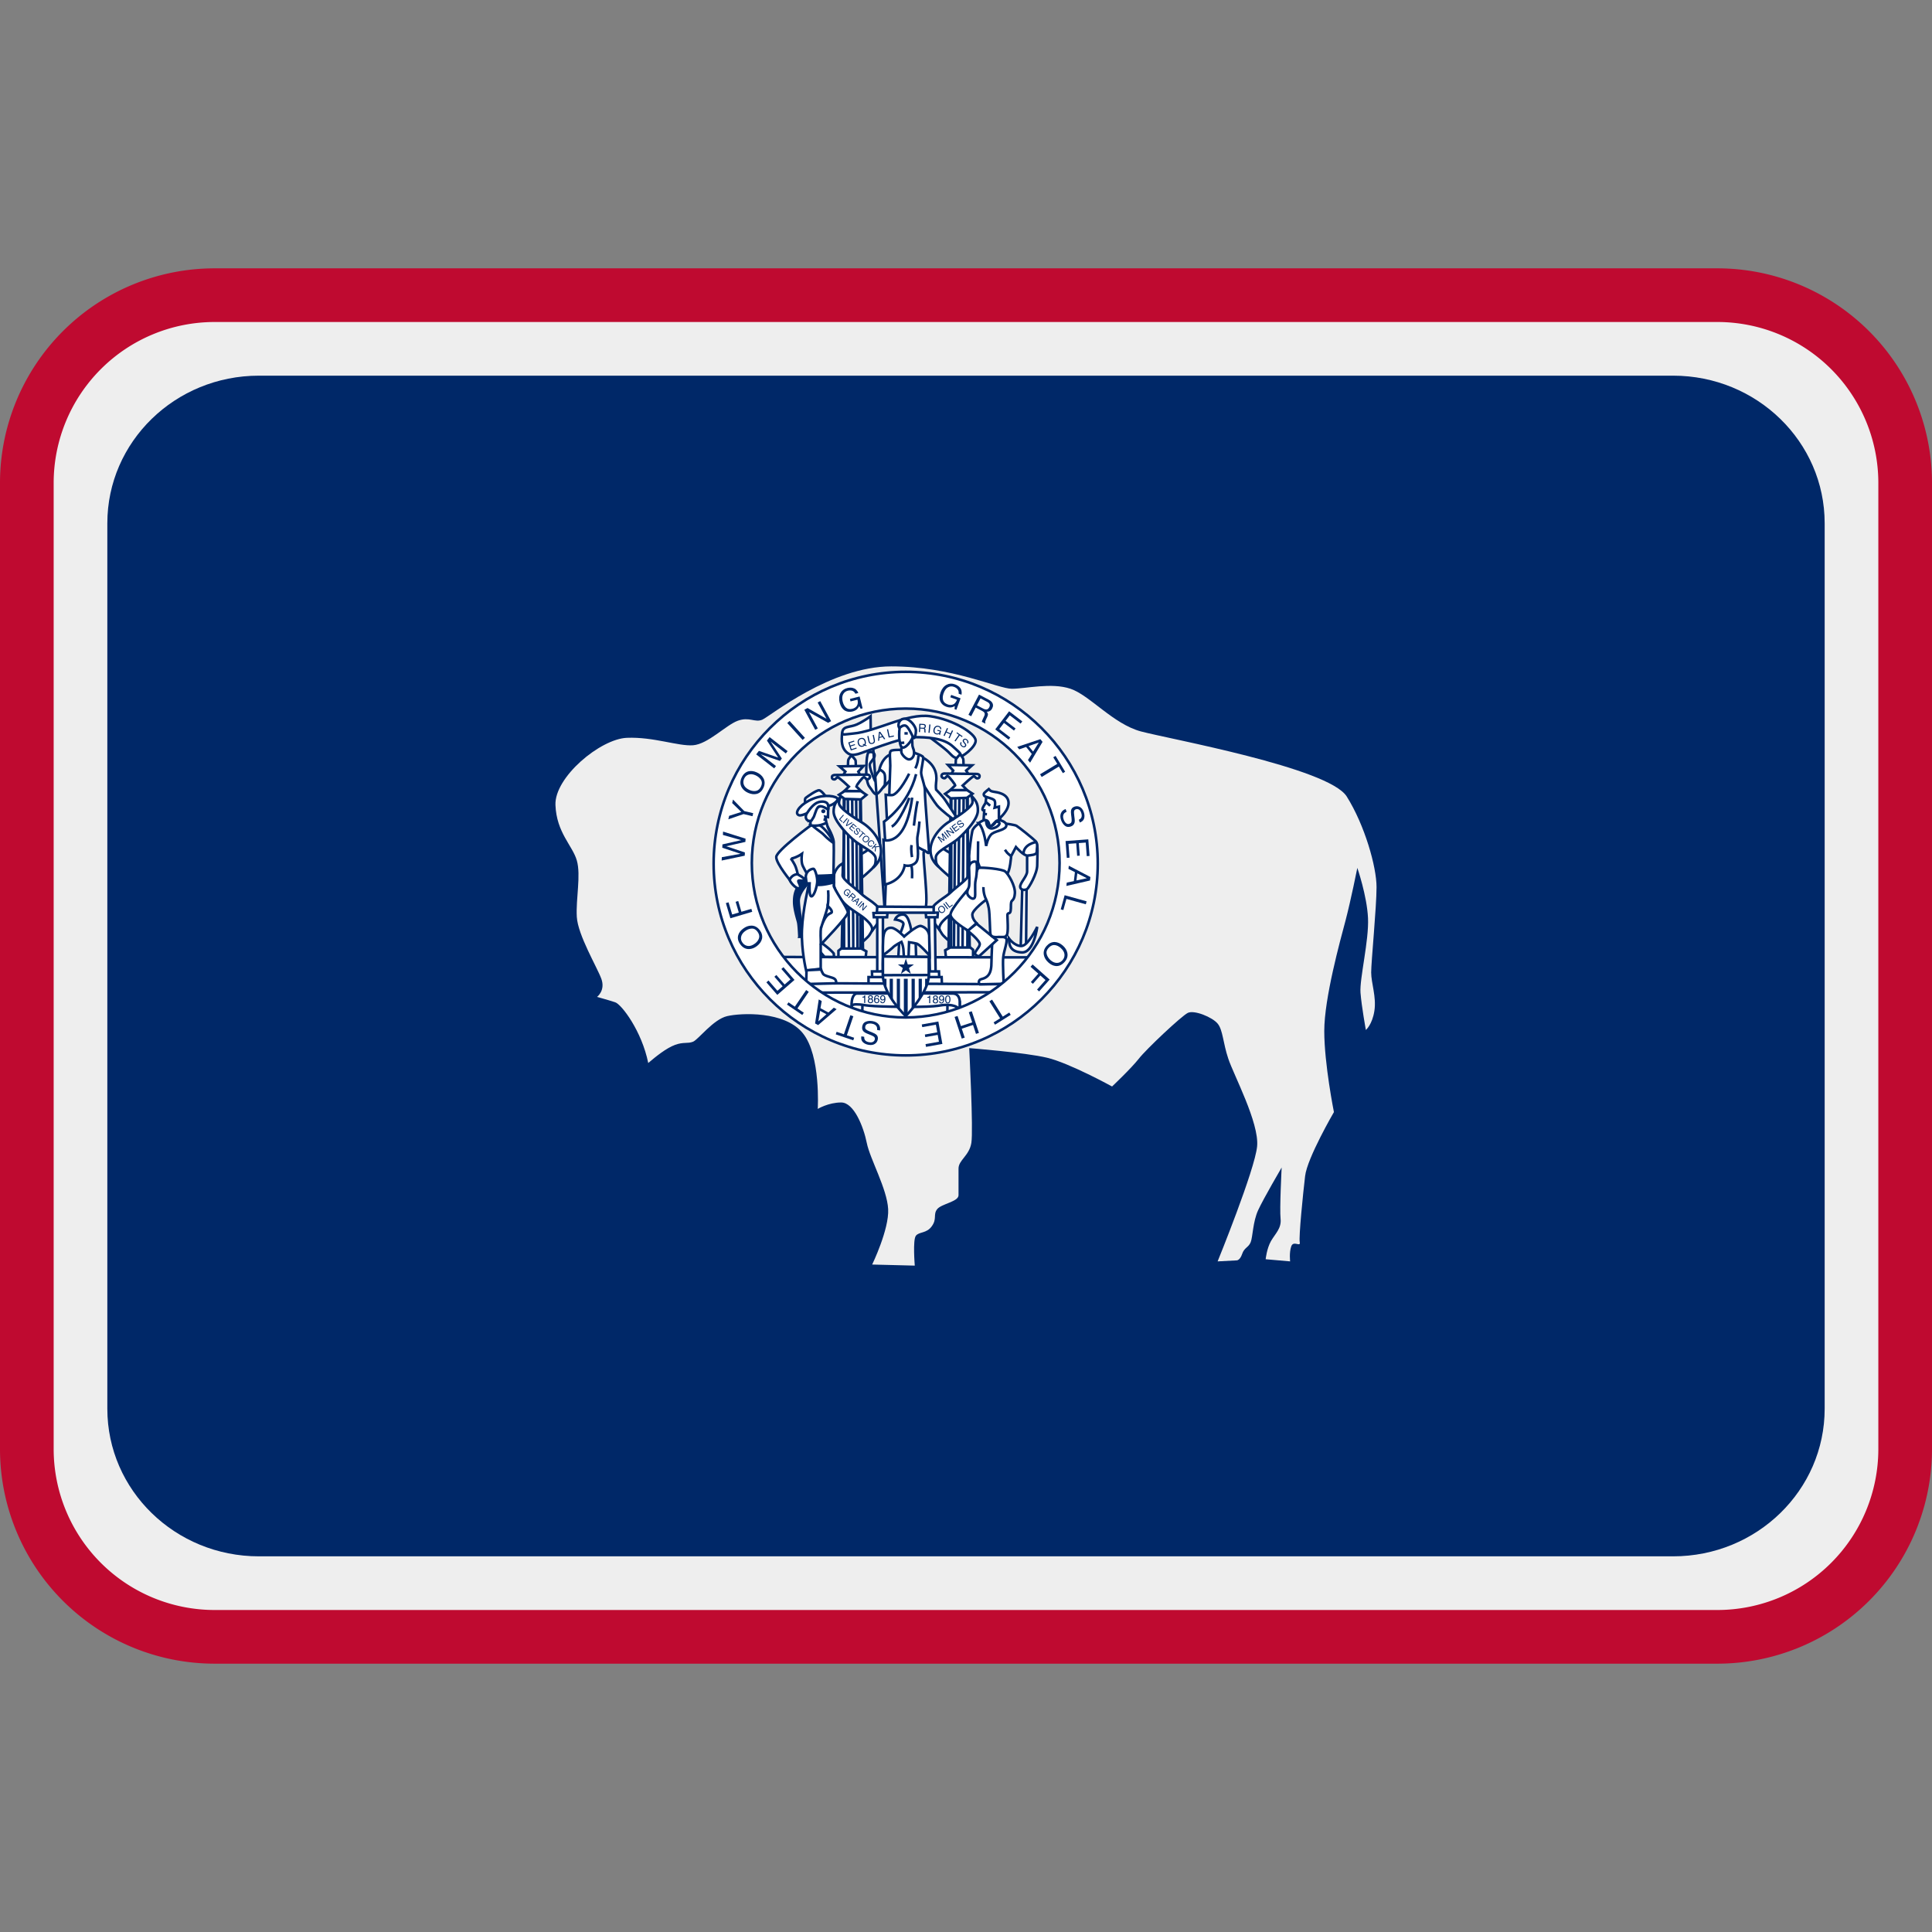 <svg xmlns="http://www.w3.org/2000/svg" xml:space="preserve" id="svg742" version="1.1" viewBox="0 0 36 36"><rect x="0" y="0" width="36" height="36" fill="#808080" stroke="none"/><defs id="defs746"><style id="style15776" type="text/css">.str0{stroke:#002868;stroke-width:4}.fil4{fill:none}.fil3{fill:#002868}.fil1{fill:#fff}</style></defs><path id="path5452" fill="#ffcc4d" d="M36 27a4 4 0 0 1-4 4H4a4 4 0 0 1-4-4V9a4 4 0 0 1 4-4h28a4 4 0 0 1 4 4z" style="fill:#bf0a30;fill-opacity:1"/><path id="path5454" fill="#dd2e44" d="M35 27a3 3 0 0 1-3 3H4a3 3 0 0 1-3-3V9a3 3 0 0 1 3-3h28a3 3 0 0 1 3 3z" style="fill:#eee;fill-opacity:1"/><path id="path16287" fill="#dd2e44" d="M34 26.25c0 1.519-1.264 2.75-2.824 2.75H4.824C3.264 29 2 27.769 2 26.25V9.75C2 8.231 3.264 7 4.824 7h26.352C32.736 7 34 8.231 34 9.75Z" style="fill:#002868;fill-opacity:1;stroke-width:.929"/><path id="rect2291" d="M2.7 8.1h30.6v19.8H2.7z" style="fill:#002868;clip-rule:evenodd;fill-rule:evenodd;stroke-width:.012"/><path id="path2288" d="M12.079 19.808c-.12-.596-.497-1.093-.616-1.132-.12-.04-.338-.1-.338-.1s.16-.119.08-.338c-.08-.218-.437-.814-.457-1.152s.08-.775 0-1.053-.378-.517-.398-1.033c-.02-.517.835-1.232 1.332-1.252.496-.02.953.159 1.231.139s.616-.378.835-.457.318.04.457-.02c.14-.06 1.272-.993 2.404-.993 1.133 0 1.987.417 2.246.417s.735-.12 1.092 0 .795.656 1.312.795c.516.139 3.497.675 3.835 1.212.337.536.556 1.311.556 1.689 0 .377-.1 1.39-.1 1.59 0 .198.1.456.06.715s-.159.357-.159.357-.08-.437-.1-.695c-.019-.259.16-.974.14-1.391s-.199-.934-.199-.934-.119.596-.218.974c-.1.377-.398 1.45-.398 2.066s.18 1.51.18 1.51-.498.855-.537 1.192c-.04.338-.12 1.133-.1 1.232.02.1-.119-.04-.159.08-.04.119-.02.278-.02.278l-.456-.04s.02-.199.099-.338c.08-.139.199-.238.179-.417s.02-.954.02-.954-.338.577-.438.795-.099.497-.139.596c-.04.1-.119.1-.159.219-.04.12-.099.12-.099.12l-.358.019s.696-1.709.736-2.146-.438-1.331-.537-1.63c-.1-.297-.1-.536-.199-.655-.099-.12-.437-.258-.556-.199-.12.06-.775.676-.914.855-.14.179-.497.516-.497.516s-.794-.437-1.212-.536-1.45-.179-1.45-.179.08 1.53.04 1.768c-.04.239-.239.318-.239.477v.497c0 .12-.318.159-.397.258-.08.1 0 .18-.1.318-.099.14-.238.1-.298.179-.06.08-.02.556-.02.556l-.794-.02s.318-.655.298-1.033-.338-.934-.398-1.232-.238-.755-.477-.755c-.238 0-.437.12-.437.12s.06-.994-.278-1.411-1.152-.378-1.41-.318c-.259.06-.537.437-.636.477-.1.04-.18 0-.338.06-.16.059-.358.218-.497.337" class="fil1" style="clip-rule:evenodd;fill-rule:evenodd;stroke-width:.012;fill:#eee;fill-opacity:1"/><g id="g3286" style="clip-rule:evenodd;fill-rule:evenodd" transform="translate(0 5.4)scale(.012)"><g id="g1883"><path id="path1825" d="M1307.59 689.937c0-13.64 11.76-9.876 23.048-15.052 11.289-5.173 21.167-12.7 21.167-12.7l.47 35.28H1309z" class="fil1 str0"/><path id="path1826" d="M1494.32 723.806c-11.76 7.056-14.58.47-22.107-6.586-7.526-7.055-30.105-23.518-30.105-23.518l60.21 9.878z" class="fil1 str0"/><path id="path1824" d="M1307.66 687.855c-1.446 13.525-.522 23.33 6.51 29.835 7.054 6.585 12.698 4.234 17.873 3.293 5.174-.942 68.204-26.341 87.49-26.341 19.285 0 45.632.934 60.208 14.582 6.56 6.141 13.17 10.817 12.229 14.581s23.52-13.171 23.048-23.989c-.469-10.819-34.337-32.455-70.556-37.631-36.218-5.173-84.569 23.993-119.476 26.812-12.526 1.193-17.343 3.03-17.326-1.142z" class="fil1" style="stroke:#002868;stroke-width:4;stroke-linejoin:bevel"/><path id="text1827" d="M1493.26 703.22c-1.228 1.708-.753 3.361.87 4.671 1.101.89 2.93 1.753 4.043.375 1.024-1.271.124-2.444-.721-3.518-.86-1.086-2.057-2.295-2.483-3.619-.67-2.087 1.334-4.014 3.315-4.148 2.357-.161 4.823 2.067 5.455 4.233q.5 1.663-.862 3.351l-1.29-1.04q.553-.894.567-1.602c.014-1.547-2.074-3.54-3.643-3.405-1.144.098-2.234 1.137-1.745 2.345.515 1.24 1.712 2.437 2.552 3.504 1.168 1.48 1.685 3.125.368 4.756-1.852 2.296-4.588 1.461-6.587-.152-2.199-1.775-3.065-4.45-1.128-6.792z" class="fil3"/><path id="path1848" d="m1490.25 692.013-6.63 9.343-1.46-1.034 6.63-9.343-3.58-2.535.9-1.262 8.61 6.099-.9 1.265z" class="fil3"/><path id="path1847" d="m1466.73 692.968-1.62-.739 5.42-11.822 1.61.739-2.23 4.885 6.15 2.816 2.23-4.886 1.62.741-5.41 11.822-1.62-.74 2.53-5.529-6.15-2.816z" class="fil3"/><path id="path1846" d="M1457.32 677.092q1.775.451 2.895 1.468 1.628 1.464 1.42 4.04l-1.69-.43q.042-1.458-.767-2.33-.809-.884-2.283-1.257-1.75-.446-3.285.56-1.527 1.01-2.187 3.609-.573 2.248.054 3.914.628 1.659 2.86 2.224 1.707.434 3.071-.268 1.377-.71 1.966-2.915l-3.946-1.004.361-1.415 5.531 1.407-1.714 6.741-1.097-.28v-1.725q-1.11.733-1.87.93-1.287.35-3.02-.09-2.237-.57-3.482-2.43-1.296-2.265-.489-5.44.805-3.164 2.997-4.6 2.083-1.366 4.675-.709z" class="fil3"/><path id="path1844" d="m1443.49 687.969-1.77-.182 1.33-12.935 1.77.182z" class="fil3"/><path id="path1842" d="M1433.04 680.066q1.239.067 1.98-.39.753-.454.822-1.745.075-1.389-.905-1.946-.525-.295-1.426-.343l-4.295-.233-.24 4.436zm-5.502-6.263 6.01.324q1.485.083 2.426.566 1.784.93 1.662 3.166-.062 1.167-.589 1.883-.519.716-1.407 1.12.742.351 1.094.875.361.526.345 1.659l-.032 1.745q-.014.743.064 1.11.126.629.522.826l-.015.293-2.156-.118a1.6 1.6 0 0 1-.118-.44q-.039-.27-.033-1.03l.012-2.17c0-.852-.28-1.438-.853-1.758q-.491-.266-1.57-.325l-4.003-.216-.302 5.567-1.759-.095.703-12.982z" class="fil3"/><path id="path1840" d="m1388.16 693.57-8.16 1.736-2.71-12.717 1.73-.367 2.38 11.202 6.44-1.369z" class="fil3"/><path id="path1839" d="m1369.57 693.318-3.405-5.03-.524 6.094zm-4.798-6.652 1.923-.52 7.948 11.32-1.862.503-2.29-3.416-4.964 1.343-.341 4.128-1.744.472z" class="fil3"/><path id="path1836" d="m1348.55 692.766 1.635 7.867q.286 1.386.999 2.197 1.06 1.228 2.888.847 2.191-.457 2.669-2.119.255-.903-.031-2.28l-1.636-7.87 1.75-.363 1.486 7.15q.488 2.348.118 3.745-.681 2.546-3.905 3.216-3.223.668-4.856-1.395-.894-1.136-1.383-3.482l-1.486-7.15z" class="fil3"/><path id="path1832" d="m1330.29 712.324-9.14 2.959-4.01-12.369 9.02-2.918.49 1.514-7.38 2.39 1.21 3.756 6.83-2.211.46 1.433-6.83 2.21 1.36 4.194 7.51-2.431z" class="fil3"/><path id="path1849" d="m1345.81 707.363-.586 1.26-2.331-.973a7.06 7.06 0 0 1-3.083 1.715q-2.927.767-5.092-.716-1.952-1.481-2.688-4.29-.669-2.552.122-4.7 1.017-2.755 4.202-3.589 3.33-.872 5.492.847 1.688 1.343 2.37 3.945c.479 1.827.49 3.937-.488 5.61zm-5.218.095q.441-.198.729-.502l-1.661-.719.579-1.276 1.978.845c.687-1.38.643-2.998.259-4.46q-.581-2.217-2.1-3.265-1.511-1.05-3.522-.523-2.039.535-2.888 2.148-.851 1.604-.144 4.302.595 2.268 2.086 3.314c1.44 1.002 3.16.719 4.684.136" class="fil3"/></g><g id="use1823"><path id="path2293" d="M1476.77 1013.57s-11.11-9.028-13.887-13.194-10.415-17.359-10.415-17.359l19.442-20.138s14.582 18.055 14.582 21.527c0 3.471-9.722 29.164-9.722 29.164z" class="fil1 str0"/><path id="path2294" d="M1479.55 915.667s-24.302-20.138-26.387-24.998c-2.082-4.861-2.777-22.22-2.777-22.22l11.805-2.777s4.86 4.166 11.11 7.637c6.249 3.473 15.276 4.167 15.276 4.167z" class="fil1 str0"/><path id="path2295" d="M1496.38 741.431s-.319-7.967-.478-11.631c-.16-3.665-5.257-8.286-5.257-8.286s-6.055 5.895-6.375 8.127c-.319 2.23-.477 13.224-.477 13.224z" class="fil1 str0"/><path id="path2296" d="m1476.34 789.177-3.47 234.703 32.91-1.74-4.33-233.827z" class="fil1 str0"/><path id="path2297" d="m1481.3 1024.39 2.218-243.656m-2.218 243.656Z" class="fil4 str0"/><path id="path2298" d="m1476.86 1024.39.444-243.656m-.444 243.656z" class="fil4 str0"/><path id="path2299" d="m1494.61 1025.72 1.774-245.875m-1.774 245.875z" class="fil4 str0"/><path id="path2300" d="M1487.96 1025.28c-.443-2.22 1.775-245.876 1.775-245.876m-1.775 245.876z" class="fil4 str0"/><path id="path2301" d="m1502.16 1026.16.443-246.763m-.443 246.763z" class="fil4 str0"/><path id="path2302" d="m1467.68 1025.61 1.73 15.59 41.57-1.74v-14.72l-4.33-3.46h-31.18z" class="fil1 str0"/><path id="path2303" d="m1480.13 746.53-3.66 7.17 28.36.16-4.62-7.33 9.24-8.125-37.45-.639z" class="fil1 str0"/><path id="path2304" d="m1501.72 776.963-6.93-7.17s15.136-14.34 17.208-14.34 3.346 3.346 5.576 3.186c2.231-.16 3.506-1.115 3.506-3.505s-2.23-3.506-5.576-3.346l-49.076-.637c-3.506.158-4.622 2.23-4.462 3.983.159 1.753 2.55 3.505 4.62 3.346 2.073-.16 2.71-3.506 4.94-3.346s11.791 13.384 11.791 14.34l-7.966 7.648z" class="fil1 str0"/><path id="path2305" d="M1507.44 784.468c6.81 7.604 11.345 12.38 10.998 24.265 0 12.5-17.063 31.482-29.784 42.926-12.86 11.573-35.538 19.828-35.538 30.008 0 9.893 1.966 11.154 4.41 14.32-2.014-2.302-12.692-9.483-12.692-26.149 0-16.664 13.888-34.718 29.859-44.44 15.97-9.722 35.413-22.915 35.413-29.858.426-6.187-2.666-11.072-2.666-11.072z" class="fil1 str0"/><path id="path2306" d="M1504.07 889.256c.237 6.826 0 12.524.482 18.08.606 6.56-20.138 20.137-28.47 28.468-8.332 8.333-29.163 17.36-30.552 29.859-1.39 12.498 10.94 24.134 13.818 28.881-3.165-6.618 4.016-14.3 12.255-20.98 7.256-5.885 22.917-14.554 30.865-23.178 7.882-8.55 16.666-22.22 16.666-35.413s-8.815-23.634-15.064-25.717z" class="fil1 str0"/><path id="path2307" d="M1475.99 776.963h25.73l8.44 5.497-8.76 6.454-25.41.797-8.45-7.011z" class="fil1 str0"/></g><g id="g1930"><path id="path1927" d="M1387.51 720.102c-17.944 2.871-22.25 25.84-22.25 25.84s7.894 1.435 7.894 8.613.718 15.79.718 15.79l15.791-17.226z" class="fil1 str0"/><path id="path1928" d="M1366.69 745.224c-6.46 6.46-9.33 14.355-9.33 14.355s-8.613-19.38-6.46-23.687c2.153-4.306 7.894-9.33 7.177-13.637-.718-4.306-4.306-5.024-8.612-4.306-4.308.718-4.308 25.122-4.308 31.581 0 6.46 1.437 17.944 5.025 22.25 3.59 4.306 6.46 10.766 10.049 11.484s13.637-14.355 13.637-14.355 1.435-14.354-.719-17.944c-2.153-3.588-6.459-5.74-6.459-5.74z" class="fil1 str0"/><path id="path1926" d="M1433.44 726.561c23.686 13.638 20.816 32.3 20.098 38.76-.718 6.459 0 10.765 0 10.765s10.048 10.049 14.355 16.508c4.306 6.46 16.507 25.122 16.507 25.122l-4.306 4.306s-17.944-12.92-25.121-21.532c-7.177-8.614-38.758-60.29-38.758-60.29z" class="fil1 str0"/><path id="path1929" d="m1373.87 964.854-17.943-252.819m17.943 252.819Z" class="fil4 str0"/><path id="path1905" d="m1436.1 960.737-62.138-.055c0-1.713 8.447-210.04 8.447-221.533s-1.71-20.294.734-22.984c2.446-2.69 24.208-1.956 29.098 0s19.804 6.603 21.027 9.292-2.933 18.827-2.933 24.451 6.356 20.783 5.868 28.606c-.49 7.825 6.373 88.395 6.373 93.774 0 6.638-5.445-3.406-7.903-.231-2.951 3.81 8.604 85.451 1.427 88.68z" class="fil1 str0"/><g id="g1911"><path id="path1904" d="M1400.26 697.583s-.733 15.404-.733 19.561 6.845 11.247 11.247 11.98c4.4.734 9.047-4.156 8.558-11.003-.49-6.845-2.69-5.868-2.69-13.936 0-8.07-1.467-13.938-1.467-13.938z" class="fil1 str0"/><path id="path1899" d="M1397.08 679.245c-1.222 6.846-.98 18.093-.246 20.783.735 2.69.735 10.025 5.136 10.758 4.4.734 11.736-8.802 13.938-12.959 2.2-4.156 3.177-9.291 3.177-9.291l-11.735-17.116z" class="fil1 str0"/><path id="path1902" d="m1397.57 703.695 6.602-.489m-6.602.489z" class="fil1 str0"/><path id="path1903" d="M1404.41 688.78h5.135m-5.135 0z" class="fil1 str0"/><path id="path1898" d="M1395.86 679.489c-2.2-4.646.734-13.694 9.047-13.45 8.313.246 17.359 12.226 17.359 18.339 0 6.114-1.71 11.736-3.178 11.736s-8.313-19.316-13.937-19.56-5.135 3.178-9.291 2.935z" class="fil1 str0"/></g><path id="path1906" d="M1411.75 751.375c-12.47 24.45-22.005 33.008-26.407 33.254-4.402.243-10.025-.49-10.025-.49l2.484 50.739 35.678.945m-1.73-84.448z" class="fil1 str0"/><path id="path1907" d="M1422.51 752.108c-12.226 48.412-49.88 73.841-49.88 73.841l4.663 75.378 37.036-36.741m8.181-112.478z" class="fil1 str0"/><path id="path1908" d="M1416.4 788.541c-10.025 78.243-44.5 65.772-44.5 65.772l1.904 69.353c28.778-6.901 30.931-29.869 30.931-29.869s10.048 2.87 17.226-4.307.718-30.862 2.87-41.63c2.154-10.765 2.872-22.249 2.872-22.249m-11.303-37.07z" class="fil1 str0"/><path id="path1919" d="M1424.83 794.029c-2.871 12.203-5.742 38.04-5.742 38.04m5.742-38.04z" class="fil4 str0"/><path id="path1920" d="M1384.63 833.506c12.2-5.743 27.274-44.502 27.274-44.502m-27.274 44.502z" class="fil4 str0"/><path id="path1921" d="M1415.5 862.217c-1.435 7.894.718 18.66.718 18.66m-.718-18.66Z" class="fil4 str0"/><path id="path1922" d="M1416.21 913.894c.717-17.944-1.436-20.098-1.436-20.098m1.436 20.098z" class="fil4 str0"/><path id="path1923" d="M1421.24 743.07c4.306-7.179 5.023-20.098 5.023-20.098m-5.023 20.098Z" class="fil4 str0"/><path id="path1925" d="M1437.03 871.546c-7.896-3.588-12.202-6.46-12.202-6.46m12.202 6.46z" class="fil4 str0"/></g><g id="g1775"><path id="path1773" d="M1336.12 1015.2s11.11-9.027 13.887-13.194c2.778-4.166 10.416-17.36 10.416-17.36l-19.442-20.135s-14.583 18.053-14.583 21.524c0 3.473 9.722 29.165 9.722 29.165z" class="fil1 str0"/><path id="path1774" d="M1333.34 917.295s24.305-20.137 26.387-24.998c2.083-4.86 2.777-22.22 2.777-22.22l-11.803-2.778s-4.861 4.167-11.11 7.64c-6.251 3.47-15.277 4.165-15.277 4.165z" class="fil1 str0"/><path id="path1764" d="M1316.51 743.059s.319-7.967.477-11.63c.16-3.665 5.26-8.287 5.26-8.287s6.054 5.896 6.373 8.126c.319 2.232.477 13.226.477 13.226z" class="fil1 str0"/><path id="path1760" d="m1336.56 790.806 3.46 234.694-32.91-1.73 4.33-233.831z" class="fil1 str0"/><path id="path1765" d="m1331.6 1026.02-2.22-243.656m2.22 243.656z" class="fil4 str0"/><path id="path1769" d="m1336.04 1026.02-.443-243.656m.443 243.656z" class="fil4 str0"/><path id="path1767" d="m1318.28 1027.35-1.775-245.876m1.775 245.876z" class="fil4 str0"/><path id="path1766" d="M1324.94 1026.9c.443-2.22-1.776-245.875-1.776-245.875m1.776 245.875z" class="fil4 str0"/><path id="path1768" d="m1310.74 1027.79-.444-246.762m.444 246.762z" class="fil4 str0"/><path id="path1759" d="m1345.22 1027.24-1.73 15.58-41.57-1.73v-14.72l4.33-3.46h31.17z" class="fil1 str0"/><path id="path1763" d="m1332.77 748.157 3.66 7.171-28.36.159 4.62-7.33-9.24-8.126 37.44-.636z" class="fil1 str0"/><path id="path1762" d="m1311.26 778.114 6.853-6.692s-15.137-14.341-17.209-14.341-3.346 3.347-5.576 3.187c-2.232-.16-3.507-1.115-3.507-3.506s2.232-3.504 5.578-3.346l49.076-.638c3.505.16 4.62 2.232 4.46 3.984-.159 1.753-2.548 3.506-4.62 3.346s-2.71-3.505-4.94-3.346c-2.23.16-11.79 13.385-11.79 14.341l7.966 7.648z" class="fil1 str0"/><path id="path1770" d="M1305.92 786.441c-6.81 8.332-11.611 12.183-11.465 23.92 0 12.5 17.063 31.48 29.783 42.927 12.862 11.572 35.54 19.827 35.54 30.008 0 9.893-1.965 11.154-4.412 14.32 2.015-2.303 12.693-9.484 12.693-26.15s-13.887-34.718-29.858-44.44c-15.971-9.72-35.413-22.914-35.413-29.858-.18-6.006 3.132-10.727 3.132-10.727z" class="fil1 str0"/><path id="path1772" d="M1308.83 890.883c-.239 6.826 0 12.524-.482 18.08-.607 6.561 20.138 20.136 28.47 28.468s29.163 17.36 30.552 29.859c1.39 12.5-10.94 24.134-13.819 28.882 3.166-6.618-4.015-14.3-12.254-20.98-7.256-5.885-22.918-14.554-30.865-23.177-7.882-8.553-16.666-22.22-16.666-35.415 0-13.193 8.815-23.634 15.064-25.717z" class="fil1 str0"/><path id="path1761" d="M1336.91 778.591h-25.73l-8.45 5.498 8.76 6.452 25.42.798 8.44-7.013z" class="fil1 str0"/></g><path id="text1791" d="m1360.05 859.923.977.863-3.192 3.604 6.795-.412 1.383 1.223-5.713.258-.746 7.212-1.303-1.154.696-6-2.185.086-2.28 2.576-.978-.864zm-4.074-3.966q1.404 1.242 1.524 2.668.12 1.425-.628 2.442l-.976-.863q.467-.862.338-1.72-.123-.856-1.018-1.648-1.093-.967-2.449-.794-1.347.171-2.75 1.757-1.15 1.299-1.263 2.644-.105 1.343 1.098 2.41 1.108.979 2.44.642.703-.178 1.5-.773l.977.864q-1.166 1.054-2.6 1.191-1.721.172-3.217-1.151-1.288-1.14-1.472-2.697-.24-2.051 1.667-4.206 1.448-1.635 3.241-1.915 1.942-.309 3.588 1.149m-7.937-7.028q1.958 1.736 1.785 3.825-.133 1.633-1.488 3.163-1.466 1.654-3.278 2.008-2.126.414-3.953-1.203-1.706-1.51-1.685-3.502.091-1.858 1.562-3.518 1.329-1.5 3.017-1.908 2.17-.522 4.04 1.135m-6.02 7.004q1.322 1.173 2.749.748 1.437-.427 2.527-1.66 1.155-1.302 1.174-2.703.024-1.397-1.157-2.444-1.148-1.015-2.573-.867-1.42.144-2.779 1.677-1.087 1.23-1.216 2.622-.12 1.393 1.274 2.627m1.732-10.442-.78.881-2.49-2.206-5.767 6.512-1.016-.9 5.765-6.512-2.49-2.205.779-.881zm-15.882-5.128q-.522.66-.608 1.282-.151 1.178 1.106 2.292a4.2 4.2 0 0 0 1.17.746q1.172.482 1.884-.322.534-.605.385-1.196-.16-.591-.811-1.497l-.801-1.114q-.784-1.09-.957-1.718-.294-1.086.521-2.008.883-.995 2.138-1.026 1.255-.028 2.52 1.09 1.16 1.03 1.472 2.31.32 1.281-.77 2.514l-.941-.834q.448-.659.484-1.196.055-.981-1.043-1.955-.886-.783-1.603-.754-.716.028-1.154.523-.482.542-.251 1.195.154.424.987 1.592l.828 1.155q.599.835.743 1.493.245 1.14-.627 2.129-1.09 1.228-2.452.962-1.36-.261-2.54-1.306-1.38-1.221-1.536-2.618-.16-1.388.915-2.573zm-2.991-11.581 5.39 4.773-.803.906-4.412-3.907-1.988 2.244 4.082 3.613-.757.856-4.082-3.614-2.22 2.506 4.49 3.975-.78.88-5.465-4.84zm-6.417-5.68-3.45 8.176 7.672-4.438 1.124.994-9.244 5.004-1.061-.94 3.852-9.776zm-3.215-2.848 1.011.896-6.544 7.393-1.011-.896zm-5.923-5.244 1 .887-5.764 6.512 3.745 3.315-.781.881-4.745-4.202z" class="fil3"/><path id="text1794" d="m1340.62 951.483 1.182 1.048-1.568 9.294 5.302-5.988.952.842-6.546 7.391-1.123-.993 1.51-9.338-5.3 5.983-.955-.845zm-2.632-2.33 1.01.895-6.544 7.392-1.012-.895zm-7.22 1.391 1.77-4.26-4.085 2.21zm2.218-5.82 1.132 1.002-3.864 9.767-1.096-.972 1.21-2.877-2.922-2.59-2.762 1.507-1.026-.91zm-9.058-1.979q.705.625 1.362.703.661.085 1.312-.65.7-.793.38-1.586-.172-.421-.687-.876l-2.446-2.166-2.236 2.526zm-.317-6.323 3.421 3.03q.846.748 1.177 1.48.622 1.395-.506 2.669-.587.663-1.239.842a2.6 2.6 0 0 1-1.366.002q.277.559.24 1.037-.033.483-.578 1.15l-.842 1.022q-.361.435-.488.69-.222.435-.078.739l-.148.167-1.228-1.087q.035-.14.14-.318.103-.18.465-.63l1.032-1.286q.606-.755.32-1.448-.165-.388-.78-.933l-2.28-2.017-2.807 3.17-1.001-.887zm-4.688-4.492q1.043.922 1.445 1.998.59 1.554-.446 3.222l-.992-.877q.537-.971.293-1.842-.24-.875-1.105-1.642-1.026-.909-2.413-.763-1.38.151-2.73 1.675-1.169 1.319-1.324 2.662-.152 1.337 1.156 2.496 1.001.886 2.167.886 1.178 0 2.342-1.284l-2.314-2.05.734-.83 3.246 2.873-3.502 3.956-.645-.57.601-1.165q-1.002.109-1.587-.023-.99-.21-2.006-1.11-1.312-1.163-1.506-2.852-.087-1.98 1.562-3.842 1.644-1.857 3.621-2.063 1.884-.2 3.403 1.145m-.156-.156" class="fil3"/><path id="text1797" d="M1490.2 832.63q.587.688 1.228.907 1.211.407 2.646-.69.645-.492 1.032-1.078.75-1.136.05-2.056-.528-.69-1.18-.655-.657.047-1.75.544l-1.34.615q-1.315.601-2.012.653-1.207.085-2.01-.967-.868-1.14-.637-2.467.229-1.33 1.673-2.432 1.326-1.014 2.742-1.075 1.418-.072 2.492 1.334l-1.075.82q-.603-.61-1.16-.758-1.028-.262-2.281.694-1.01.77-1.13 1.535-.115.762.312 1.325.475.62 1.211.514.478-.076 1.885-.711l1.39-.633q1.004-.46 1.73-.475 1.256-.023 2.113 1.104 1.07 1.403.51 2.786-.558 1.38-1.908 2.41-1.575 1.2-3.08 1.077-1.499-.12-2.525-1.501zm-12.837.75 6.152-4.695.79 1.034-5.04 3.844 1.957 2.563 4.66-3.555.745.977-4.66 3.556 2.184 2.86 5.125-3.91.767 1.005-6.24 4.761zm-8.544 6.52 1.35-1.031 9.48 3.585-5.216-6.838 1.085-.828 6.44 8.441-1.28.977-9.54-3.53 5.213 6.832-1.092.832zm-3.006 2.292 1.155-.88 6.44 8.44-1.153.882zm-10.147 7.744 1.637-1.25 7.871 5.287-3.038-8.974 1.62-1.236 6.441 8.44-1.085.83-3.802-4.984q-.198-.256-.643-.864a76 76 0 0 0-.966-1.29l3.026 8.956-1.133.864-7.856-5.27.197.26q.236.31.735.94.5.619.727.916l3.801 4.983-1.091.832z" class="fil3"/><path id="text1800" d="m1467.74 951.25 1.143-.873 5.674 7.435 4.275-3.262.767 1.006-5.418 4.134zm-3.006 2.293 1.155-.882 6.44 8.44-1.153.883zm-5.937 4.167q2.234-1.706 4.405-1.088 1.693.48 3.026 2.227 1.444 1.891 1.44 3.875c0 1.554-.7 2.861-2.09 3.922q-1.947 1.485-4.045 1.05-1.94-.483-3.387-2.38-1.308-1.711-1.387-3.578-.1-2.397 2.038-4.027m6.138 7.807q1.512-1.155 1.36-2.746-.152-1.604-1.226-3.012-1.134-1.487-2.61-1.799-1.467-.317-2.818.715-1.31.998-1.449 2.532-.144 1.527 1.194 3.281 1.07 1.401 2.512 1.827 1.446.416 3.037-.798m-6.105-7.833" class="fil3"/><g id="g1723"><path id="path1627" d="m1212.19 1036.01 397.043.59-42.35 62.349s-160.582 58.82-167.64 57.643c-7.06-1.175-168.818-58.82-168.818-58.82z" class="fil1 str0"/><path id="path1634" d="M1371.01 1057.78v-87.645l-8.83 1.176v88.819z" class="fil1 str0"/><path id="path1635" d="m1452.77 1060.13-1.18-89.995h-9.41l1.76 89.995z" class="fil1 str0"/><path id="path1630" d="m1458.65 1073.66-.59-15.29h-104.11l.59 15.29z" class="fil1 str0"/><path id="path1629" d="m1462.77 1081.9-.59-14.71h-113.53v14.12z" class="fil1 str0"/><g id="g1700"><path id="path1653" d="m1471.05 1129.47.25-30.31 18.97 6.65v25.38z" class="fil1 str0"/><path id="path1652" d="m1321.75 1119.12 1.97-16.51 15.77-1.48-.74 26.86z" class="fil1 str0"/><path id="path1651" d="M1322.49 1112.47c-.985-13.058 3.943-19.71 7.884-19.71s142.159-.493 150.043 0c7.884.492 9.854 8.13 9.854 12.319v14.043s-.797-7.6-17.059-8.585c-16.26-.986-6.346 3.41-68.185 2.92-61.841-.495-60.362-2.912-69.725-3.652-9.361-.739-11.825.201-12.811 2.665z" class="fil1 str0"/><path id="text1660" d="M1471.68 1095.75q2.333 0 3.374 1.92.806 1.486.806 4.072-.001 2.449-.731 4.052-1.057 2.3-3.457 2.3-2.165 0-3.222-1.88-.88-1.57-.881-4.212 0-2.048.527-3.517.991-2.735 3.584-2.735m-.015 10.968q1.174-.001 1.87-1.04.697-1.042.697-3.877 0-2.049-.504-3.366-.503-1.326-1.954-1.326-1.335 0-1.956 1.26-.613 1.249-.613 3.69 0 1.84.394 2.954.605 1.705 2.066 1.705" class="fil3"/><path id="path1677" d="M1459.75 1104.86q.068 1.25.966 1.73.461.25 1.04.25 1.082 0 1.846-.898.764-.906 1.083-3.666-.504.796-1.251 1.123a4 4 0 0 1-1.595.319q-1.736 0-2.752-1.082-1.006-1.083-1.006-2.786 0-1.635.998-2.879.998-1.24 2.946-1.24 2.626 0 3.625 2.365.554 1.301.554 3.255 0 2.209-.663 3.91-1.1 2.839-3.726 2.838-1.762-.001-2.677-.923-.915-.923-.915-2.316zm2.291-2.467q.9 0 1.636-.588.748-.595.748-2.073-.001-1.325-.671-1.972-.664-.655-1.695-.654-1.11 0-1.763.747-.646.736-.646 1.98 0 1.175.57 1.871.572.69 1.821.689" class="fil3"/><path id="path1675" d="M1452.58 1100.78q.999 0 1.56-.553.563-.563.562-1.334 0-.673-.537-1.233-.535-.564-1.636-.564-1.09 0-1.578.564a1.95 1.95 0 0 0-.485 1.317q0 .847.628 1.325.629.479 1.486.478m.092 5.95q1.05 0 1.737-.562.697-.57.696-1.695 0-1.167-.713-1.77-.714-.605-1.829-.605-1.083 0-1.771.621-.68.614-.68 1.703 0 .941.622 1.63.63.679 1.938.678m-2.148-5.37q-.63-.27-.982-.63-.663-.67-.663-1.745 0-1.341.973-2.308.975-.965 2.761-.965 1.73 0 2.71.915.983.908.983 2.123 0 1.125-.571 1.821-.319.394-.99.772.747.344 1.174.79.797.838.797 2.18 0 1.587-1.065 2.695-1.066 1.098-3.012 1.098-1.755 0-2.97-.948-1.21-.957-1.21-2.768 0-1.067.52-1.838.522-.781 1.545-1.192" class="fil3"/><path id="path1672" d="M1439.98 1099.26v-1.157q1.637-.16 2.283-.528.646-.378.965-1.772h1.192v11.967h-1.611v-8.51z" class="fil3"/><path id="path1671" d="M1368.41 1104.56q.068 1.251.965 1.728.463.254 1.04.254 1.084 0 1.847-.899.764-.906 1.083-3.667-.504.797-1.251 1.124a4 4 0 0 1-1.595.32q-1.735 0-2.752-1.083-1.005-1.084-1.006-2.786 0-1.637.998-2.878t2.946-1.243q2.626 0 3.625 2.367.554 1.3.554 3.255 0 2.209-.663 3.91-1.1 2.838-3.726 2.838-1.762-.001-2.677-.923-.915-.924-.915-2.317zm2.291-2.467q.9 0 1.637-.587.747-.595.747-2.073-.001-1.326-.671-1.971-.665-.655-1.695-.655-1.11 0-1.763.747-.645.738-.645 1.98 0 1.176.57 1.871.571.689 1.82.688" class="fil3"/><path id="path1669" d="M1361.59 1095.39q2.014 0 2.803 1.049.797 1.04.797 2.148h-1.494q-.135-.713-.426-1.116-.547-.755-1.654-.755-1.266 0-2.015 1.174-.747 1.168-.83 3.349.521-.765 1.308-1.141a3.8 3.8 0 0 1 1.611-.337q1.512.001 2.635.965 1.126.967 1.126 2.88 0 1.635-1.066 2.902-1.067 1.26-3.038 1.259-1.688 0-2.912-1.275-1.226-1.283-1.226-4.314 0-2.24.546-3.801 1.049-2.987 3.835-2.987m-.109 11.034q1.192 0 1.78-.796.595-.806.595-1.897 0-.923-.53-1.754-.526-.84-1.92-.839-.975 0-1.712.647-.73.646-.73 1.946 0 1.142.663 1.922.67.77 1.854.77" class="fil3"/><path id="path1667" d="M1351.67 1100.48q.998 0 1.56-.553.562-.563.562-1.334 0-.672-.537-1.235-.536-.561-1.637-.562-1.09 0-1.577.562a1.96 1.96 0 0 0-.486 1.319q0 .846.63 1.325.628.478 1.485.478m.091 5.95q1.05 0 1.737-.563.698-.57.697-1.694 0-1.168-.713-1.771-.714-.604-1.83-.604-1.08 0-1.77.621-.68.612-.68 1.703 0 .941.62 1.628.63.679 1.939.68m-2.149-5.37q-.628-.27-.98-.63-.664-.671-.664-1.745 0-1.342.974-2.308.975-.965 2.76-.965 1.73 0 2.712.915.981.907.981 2.123 0 1.124-.572 1.821-.316.394-.99.771.75.345 1.176.79.797.838.797 2.182 0 1.585-1.066 2.694-1.065 1.098-3.012 1.098-1.755 0-2.97-.948-1.209-.957-1.209-2.77 0-1.064.521-1.836.52-.781 1.543-1.192" class="fil3"/><path id="path1664" d="M1339.08 1098.95v-1.157q1.637-.16 2.282-.528.647-.379.965-1.772h1.192v11.967h-1.611v-8.51z" class="fil3"/></g><path id="path1628" d="m1563.94 1090.72-305.28.59-14.71-14.71 325.28 1.77z" class="fil1 str0"/><path id="path1631" d="m1377.47 974.252.59-7.058-21.76.588.59 6.47z" class="fil1 str0"/><path id="path1632" d="m1455.71 974.252.59-7.058h-18.83l.59 7.058z" class="fil1 str0"/><path id="path1633" d="M1449.83 967.194v-8.823l-87.65-.588-.59 9.411z" class="fil1 str0"/><path id="path1638" d="M1416.89 1006.02c-1.176-6.471-4.118-35.292-14.118-35.882-9.999-.588-12.939 7.648-12.939 7.648s14.117 1.763 12.94 7.646c-1.176 5.88-7.059 20.588-10 22.351-2.94 1.765 18.823-1.176 24.117-1.763z" class="fil1 str0"/><path id="path1639" d="m1422.77 1043.66-1.18-38.82-24.7-1.77-2.36 40z" class="fil1 str0"/><path id="path1637" d="M1371.01 1033.48s-.52-24.697 1.175-31.586c1.178-7.058 5.294-11.764 12.353-11.176s19.412 13.529 19.412 13.529 18.823-17.058 25.881-16.47c8.081 2.326 12.22 8.064 12.986 14.658.196 5.126.615 31.341.615 31.341s-14.672-16.587-19.484-18.353c-4.117-1.177-12.352-2.353-12.352-2.353l-1.123 32-6.523-.237s-.59-15.293-1.178-21.175c-.587-5.882-2.94-11.177-2.94-11.177s-10.588 5.295-14.117 9.411c-4.258 3.881-14.705 11.588-14.705 11.588z" class="fil1 str0"/><g id="g1712"><path id="path1640" d="m1371.58 1035.78 70.604.23v29.41c-.554 25.89-35.663 62.374-35.665 62.375 0 0-35.538-33.542-35.508-63.55-.59-30 .569-28.465.569-28.465z" class="fil1 str0"/><path id="path1641" d="m1386.52 1104.15-.02-34.29h-5l.01 26.48z" class="fil3"/><path id="path1642" d="m1397.5 1118.22-.01-48.36h-4.99l.09 42.45z" class="fil3"/><path id="path1643" d="m1403.49 1069.86.02 54.98 3 2.96 2.97-3.28v-54.66z" class="fil3"/><path id="path1644" d="m1420.49 1111.25-.02-41.39h-4.99l.05 47.65z" class="fil3"/><path id="path1645" d="m1431.46 1095.21.01-25.35h-5l.07 33.03z" class="fil3"/><path id="path1646" d="M1376.51 1069.86v15.81l-5-15.81z" class="fil3"/><path id="path1647" d="m1436.53 1085.77 5.35-15.91h-5.37z" class="fil3"/><path id="path1649" d="m1442.18 1064.01-71.17.24v-29l71.17.76z" class="fil1 str0"/></g><path id="_132303184" d="m1406.63 1038.49 2.952 9.082h9.548l-7.726 5.612 2.952 9.082-7.726-5.613-7.726 5.613 2.952-9.082-7.726-5.613h9.548zm-1.476 4.54" class="fil3"/></g><g id="g1566"><path id="path1547" d="m1594.07 924.79-.83 96.66-8.26-.83 2.48-95.83z" class="fil1 str0"/><path id="path1548" d="M1594.89 876.874v26.437c0 7.435-11.566 18.174-10.74 23.958s8.262 4.956 10.74 3.304c2.48-1.653 15.698-23.959 15.698-37.177s1.651-33.046-1.652-33.871c-3.306-.827-14.872 12.39-14.872 12.39z" class="fil1 str0"/><path id="path1543" d="M1541.19 1004.1s-1.653 31.394-1.653 39.656c0 8.261-.826 17.349-6.61 22.305-5.783 4.957-10.74 3.306-12.392 6.61s.827 5.783.827 5.783l37.177-.827s-1.653-29.74-.826-40.481c.826-10.74 8.26-27.263 4.13-30.567-4.13-3.306-17.35-3.306-20.653-2.479z" class="fil1 str0"/><path id="path1544" d="M1502.36 995.014s19.827 15.697 19.002 21.48c-.827 5.782-9.915 12.392-6.61 15.696s5.783 2.48 5.783 2.48l27.264-24.786-31.395-25.61z" class="fil1 str0"/><path id="path1546" d="M1566.8 1007.41s8.262 11.567 19.002 11.567 24.785-29.743 24.785-29.743-4.958 40.482-23.959 39.656-19.828-13.22-19.828-21.48z" class="fil1 str0"/><path id="path1545" d="M1563.5 907.441c4.957-4.13 6.61-28.089 6.61-28.089l7.435-14.044s12.392 14.044 18.175 13.217 14.045-.827 14.045-5.782c0-4.958 2.478-12.393-1.652-16.524-4.13-4.13-25.61-21.48-29.742-23.959-4.13-2.478-47.09-7.435-50.395-7.435s-16.524 8.262-18.176 15.697c-1.651 7.436-4.957 32.22-4.957 38.83s.707 16.66.707 16.66l12.512-8.398 4.13 11.566z" class="fil1 str0"/><path id="path1549" d="M1519.71 828.13c9.087 9.913 11.567 35.525 11.567 35.525s2.477-14.045 9.087-19.003c6.61-4.956 22.306-5.782 22.306-13.217s-17.349-9.914-22.306-9.914-13.219.826-20.654 6.609z" class="fil1 str0"/><path id="path1550" d="M1531.28 824c0 8.26 3.305 11.567 7.435 12.392 4.13.827 14.045-4.131 13.219-8.262-.827-4.13-20.654-4.13-20.654-4.13z" class="fil1 str0"/><path id="path1551" d="M1534.59 823.173s0 9.914 4.956 9.087c4.957-.825 9.087-10.74 9.087-10.74z" class="fil1 str0"/><path id="path1554" d="M1531.67 783.926c-.306 5.825-.92 12.573-1.84 13.799-.92 1.227-3.988 6.133-4.293 8.586s2.76 2.148 2.76 2.148-.613 11.347-.92 13.493 4.906.305 7.053 3.986 2.147 8.893 3.373 7.973 5.827-5.52 8.28-8.28 6.133-.613 7.053-4.292c.92-3.68 1.84-31.28 1.84-31.28z" class="fil1 str0"/><path id="path1542" d="M1551.11 1004.93c-9.087.827-12.392-.826-13.219-4.956-.826-4.131-.826-30.57-2.478-39.655-1.652-9.088-4.13-13.22-4.13-13.22s-21.48 15.698-21.48 23.133c0 7.436 6.609 13.218 6.609 13.218l-13.22 11.567s-27.263-15.697-27.263-24.785 28.09-39.656 33.046-46.265c4.959-6.61 6.61-25.61 11.567-26.437 4.958-.826 35.525 1.654 40.482 5.784 4.956 4.13 15.697 22.305 14.871 33.872s-4.957 9.914-5.783 14.045c-.826 4.13 0 7.434-.826 13.218-.827 5.783-4.957 1.652-4.957 6.61 0 4.955 1.651 26.436-.827 30.568-2.478 4.13-4.13 3.303-12.392 3.303z" class="fil1 str0"/><path id="path1552" d="M1535.41 775.256c-5.783 4.958-9.089 6.61-7.435 9.915 1.652 3.304 14.87 4.13 16.522 8.261 1.653 4.131 0 10.74 0 10.74l6.61-1.651v19s16.523-13.218 14.87-26.437c-1.651-13.218-18.174-14.87-23.132-15.696-4.957-.826-4.957-1.653-7.435-4.132z" class="fil1 str0"/><path id="path1553" d="M1504.68 897.391c.306 4.292 1.227 26.986-.307 30.36-1.533 3.372-4.293 8.893-.614 13.186 3.681 4.293 7.973 6.132 9.814 2.76 1.84-3.374-.614-19.013 1.533-27.907s2.454-24.84.92-26.986c-1.533-2.147-10.733-1.227-11.346 8.587z" class="fil1 str0"/><path id="path1555" d="M1531.36 947.069c-4.907-9.813-4.294-19.625-4.294-19.625m4.294 19.625z" class="fil4 str0"/><path id="path1556" d="m1518.48 889.11.307-32.813m-.307 32.813Z" class="fil4 str0"/><path id="path1557" d="M1570.31 879.604s-4.906-3.68-6.44-5.52-3.374-4.6-3.374-4.6m9.814 10.12z" class="fil4 str0"/><path id="path1558" d="M1589.32 876.23c-.307-15.639 19.626-18.706 19.626-18.706m-19.626 18.706Z" class="fil4 str0"/><path id="path1559" d="m1527.68 813.978 4.906.307m-4.906-.307Z" class="fil4 str0"/><path id="path1560" d="m1530.44 794.965 7.054 6.135m-7.054-6.135Z" class="fil4 str0"/></g><g id="g1607"><path id="path1603" d="M1251.25 800.79s-2.588-9.705-.324-11.646c2.266-1.941 16.823-12.295 21.029-11.97 4.207.322 12.294 12.293 12.294 12.293z" class="fil1 str0"/><path id="path1588" d="M1259.51 831.295s-53.509 39.239-54.104 49.347c-.594 10.106 23.783 39.238 23.783 39.238l10.106-9.513s-1.188-7.133-3.566-13.674c-2.378-6.539-7.73-13.674-7.73-13.674s1.19.595 7.135-1.783 10.107-5.352 10.107-5.352-1.783 11.891 1.19 18.431c2.971 6.541 12.485 22.592 12.485 22.592l35.078-2.377s1.189-46.374.594-57.076c-.594-10.702-13.674-30.916-13.674-30.916z" class="fil1 str0"/><path id="path1595" d="M1267.84 1008.47s14.27 10.108 19.62 14.864 7.134 7.179 7.134 7.179l.577 5.395-14.84-.05-15.463-17.874z" class="fil1 str0"/><path id="path1592" d="M1260.97 830.324c-.646 2.587 14.593 11.672 18.755 16.428s13.08 11.297 13.08 11.297.593-7.73-4.757-17.837c-5.35-10.108-3.086-11.725-5.464-12.319-2.377-.595-23.914-.91-21.614 2.431z" class="fil1 str0"/><path id="path1590" d="M1255.95 923.448s-9.513 39.239-10.702 70.75 6.54 63.02 6.54 63.02l22.592-2.972v-37.455s42.213-43.401 42.213-49.942-23.188-38.05-21.998-42.212-.595-10.107-.595-10.107z" class="fil1 str0"/><path id="path1591" d="M1274.97 990.631s6.103-18.972 7.886-24.322c1.784-5.352 2.326-9.514 2.326-9.514s7.03 5.892 6.434 9.46c-.594 3.569-8.917-1.189-16.646 24.376z" class="fil1 str0"/><path id="path1605" d="M1241.22 1004.6s-.647-17.793-1.94-22.969c-1.296-5.178-6.147-20.059-6.147-31.382s2.264-19.088 9.382-28.145c7.117-9.06 14.558-11.971 14.558-11.971s7.117 0 17.792-.324a634 634 0 0 0 20.382-.97l-.323 11.323s-13.588 3.882-22.323 3.882-18.117-1.94-18.117-1.94-14.882 14.234-14.235 27.821c.647 13.589 4.53 33.323 4.206 38.823-.322 5.5-3.235 15.852-3.235 15.852z" class="fil3 str0"/><path id="path1593" d="M1258.65 831.67s-.918-14.05.272-19.995 6.54-20.215 6.54-20.215l20.808-.594-.594 27.943-4.162-.594 1.783 9.512s-7.134 3.569-13.674 4.163-10.973-.22-10.973-.22z" class="fil1 str0"/><path id="path1586" d="M1262.71 810.058c-13.08 2.972-19.846 8.75-24.008 4.59s4.756-16.648 23.781-24.376c19.025-7.73 36.862-3.568 38.052 0 1.188 3.567-8.325 10.107-13.08 10.701-4.757.594-13.676 0-17.243 2.378s-7.502 6.707-7.502 6.707z" class="fil1 str0"/><path id="path1587" d="M1258.39 824.864c-7.35.36-8.813-6.901-5.413-12 3.568-5.352 10.108-14.864 17.836-17.242 7.73-2.378 14.27 0 14.864 4.161 1.415 4.37.246 7.498.246 7.498s-10.975-8.544-15.704-3.93c-4.162 4.757-4.756 13.674-8.323 17.836-1.165 1.746-1.48 3.583-3.506 3.677z" class="fil1 str0"/><path id="path1594" d="M1251.19 911.557c.594-10.107 9.302-12.485 11.891-12.485 2.265 0 5.945 11.296 5.945 19.025 0 7.73-4.756 23.187-8.917 23.781-4.163.594-2.973-20.214-2.973-20.214h-4.758z" class="fil1 str0"/><path id="path1596" d="m1252.38 1056.62-.594 21.404 46.374-1.19s1.19-3.566-1.784-6.54c-2.973-2.972-16.051-4.161-18.43-8.323s-2.973-6.54-2.973-6.54z" class="fil1 str0"/><path id="path1598" d="M1272.6 831.201c8.735 5.176 19.088 20.704 19.735 23.293.646 2.587.646 3.558.646 3.558m-20.381-26.851Z" class="fil4 str0"/><path id="path1599" d="M1226.01 916.284c4.205-9.058 12.293-8.734 12.293-8.734s11.323 5.824 11 8.734c-.325 2.913-9.06-.322-9.707 1.618-.647 1.942 4.853 8.088 1.942 11-2.911 2.911-12.618-5.823-15.528-12.618z" class="fil1 str0"/><path id="path1601" d="m1282.4 822.954-3.657-.489m4.854.647z" class="fil4 str0"/><path id="path1602" d="M1274.54 1016.9c.215-9.274-1.186-19.195.647-27.823m-.647 27.823Z" class="fil4 str0"/><path id="path1604" d="M1281.66 809.687c0-1.697-1.448-3.074-3.235-3.074s-3.235 1.377-3.235 3.074 1.448 3.072 3.235 3.072 3.235-1.375 3.235-3.072" class="fil3"/><path id="path1606" d="M1285.22 956.725c1.942-11.97.646-24.263.646-24.263m-.646 24.263z" class="fil4 str0"/></g><path id="path919" d="M1704.59 891.039c0 164.388-133.604 297.804-298.224 297.804-164.617 0-298.221-133.416-298.221-297.804 0-164.389 133.604-297.806 298.221-297.806 164.62 0 298.224 133.416 298.224 297.806zm-59.291-.941c0 132.379-107.041 239.818-238.931 239.818s-238.932-107.44-238.932-239.818c0-132.38 107.042-239.817 238.932-239.817s238.93 107.438 238.93 239.817z" class="fil1 str0"/><path id="text1951" d="M1482.86 612.633q4.686 1.719 7.437 4.786 4.002 4.422 2.717 11.348l-4.457-1.637q.52-3.942-1.43-6.534-1.942-2.614-5.836-4.045-4.618-1.695-9.057.604-4.419 2.31-6.937 9.168-2.177 5.93-.945 10.62 1.24 4.669 7.124 6.83 4.506 1.653 8.404.13 3.93-1.536 6.14-7.352l-10.41-3.822 1.37-3.735 14.6 5.36-6.531 17.793-2.899-1.066.486-4.676q-3.21 1.673-5.333 1.999-3.58.585-8.153-1.094-5.907-2.169-8.76-7.557-2.876-6.502.198-14.877 3.067-8.353 9.406-11.624 6.03-3.13 12.866-.619" class="fil3"/><path id="path2004" d="m1248.95 652.119 4.97-2.706 29.43 16.666-13.71-25.212 4.01-2.175 16.91 31.122-4.72 2.567-29.64-16.518 13.69 25.19-4.03 2.189z" class="fil3"/><path id="path2002" d="m1249.86 695.7-3.59 3.257-23.81-26.229 3.59-3.258z" class="fil3"/><path id="path2000" d="m1174.2 721.372 4.221-5.422 29.883 10.37-17.423-26.372 4.177-5.366 27.95 21.763-2.8 3.595-16.496-12.843a196 196 0 0 1-2.806-2.246 287 287 0 0 0-4.212-3.342l17.366 26.327-2.919 3.748-29.825-10.325.856.667a258 258 0 0 0 3.17 2.406 162 162 0 0 1 3.127 2.342l16.495 12.843-2.814 3.617z" class="fil3"/><path id="path1999" d="M1151.4 757.874q3.799-8.578 11.135-10.26 5.725-1.313 12.428 1.654 7.252 3.214 10.43 9.024 3.73 6.82.184 14.824-3.31 7.473-10.142 9.565-6.451 1.703-13.728-1.518-6.57-2.91-9.798-8.243-4.142-6.846-.51-15.046m30.489 12.974q2.568-5.798-.434-10.214-3.015-4.447-8.416-6.838-5.712-2.53-10.523-1.074-4.8 1.434-7.096 6.614-2.227 5.028-.171 9.736 2.032 4.697 8.758 7.676 5.38 2.381 10.284 1.31 4.894-1.102 7.598-7.21" class="fil3"/><path id="path1996" d="m1132.22 816.789 18.91-5.972-14.22-13.829 1.3-5.468 17.49 17.902 13.89 3.296-1.11 4.669-13.89-3.296-23.66 8.14z" class="fil3"/><path id="path1994" d="m1156.67 873.681-.24 5.034-35.83 7.538.25-5.203 29.11-5.28-28.4-9.387.25-5.202 29.17-6.605-28.46-8.062.26-5.251 34.93 11.007-.25 5.033-29.73 6.747z" class="fil3"/><path id="path1993" d="m1134.11 975.872-6.99-23.557 4.17-1.234 5.62 18.957 10.31-3.058-4.94-16.667 4.04-1.2 4.94 16.667 15.45-4.579 1.36 4.601z" class="fil3"/><path id="path1992" d="M1149.96 1016.94q-5.707-7.444-3.666-14.69 1.59-5.656 7.407-10.114 6.296-4.827 12.917-4.829 7.775-.006 13.1 6.942 4.974 6.487 3.533 13.485-1.595 6.48-7.91 11.321-5.703 4.373-11.932 4.65-7.992.355-13.449-6.765m26-20.54q-3.859-5.033-9.173-4.514-5.347.516-10.036 4.11-4.957 3.8-5.985 8.72-1.043 4.9 2.404 9.399 3.345 4.363 8.463 4.815 5.097.466 10.934-4.009 4.67-3.578 6.08-8.396 1.376-4.824-2.687-10.124" class="fil3"/><path id="path1989" d="m1216.52 1051.85 17.18 19.76-26.72 23.25-16.95-19.48 3.27-2.85 13.88 15.95 8.12-7.06-12.84-14.75 3.09-2.69 12.84 14.75 9.06-7.88-14.12-16.23z" class="fil3"/><path id="path1987" d="m1234.24 1113.13 17.55-25.8 4.02 2.74-17.54 25.8 9.87 6.71-2.38 3.49-23.76-16.16 2.37-3.49z" class="fil3"/><path id="path1986" d="m1273.5 1119.64-2.787 16.312 12.52-10.99zm-3.109 22.127-4.76-2.603 5.712-37.246 4.614 2.522-1.937 11.033 12.291 6.72 8.455-7.47 4.316 2.359z" class="fil3"/><path id="path1983" d="m1310.4 1156.01 10.05-29.54 4.61 1.57-10.05 29.54 11.3 3.84-1.35 4-27.22-9.26 1.36-3.99z" class="fil3"/><path id="path1982" d="M1362 1149.34c.207-2.003 0-3.687-.63-5.059q-1.803-3.852-7.756-4.804-2.667-.427-4.978-.015-4.474.799-5.085 4.608-.456 2.858 1.135 4.357 1.62 1.481 5.336 2.98l4.568 1.827q4.475 1.79 6.202 3.36 2.983 2.725 2.286 7.081-.753 4.715-4.499 7.217-3.747 2.502-9.722 1.547-5.501-.88-8.907-4.16-3.436-3.259-2.502-9.093l4.452.712q-.091 2.868.835 4.553 1.73 3.087 6.92 3.916 4.19.67 6.305-.799 2.116-1.469 2.49-3.802.409-2.573-1.543-4.105-1.284-.986-6.052-2.921l-4.727-1.904q-3.418-1.377-5.122-3.09-2.94-2.985-2.196-7.652.93-5.81 5.568-7.632 4.614-1.827 10.21-.932 6.523 1.043 9.68 4.967 3.164 3.9 2.185 9.554z" class="fil3"/><path id="path1980" d="m1431.3 1140.78 25.78-4.62 6.25 34.87-25.42 4.55-.77-4.27 20.82-3.73-1.9-10.59-19.25 3.45-.72-4.03 19.25-3.45-2.12-11.82-21.17 3.79z" class="fil3"/><path id="path1978" d="m1504.38 1121.81 4.6-1.52 11.12 33.63-4.6 1.52-4.59-13.9-17.49 5.78 4.59 13.9-4.6 1.52-11.12-33.63 4.6-1.52 5.2 15.73 17.49-5.78z" class="fil3"/><path id="path1977" d="m1552.95 1131.21-16.61-26.42 4.12-2.59 16.61 26.42 10.11-6.36 2.24 3.58-24.33 15.29-2.25-3.57z" class="fil3"/><path id="path1976" d="m1629.88 1071.08-16.29 18.39-3.25-2.87 13.11-14.81-8.05-7.12-11.52 13.01-3.16-2.8 11.52-13.01-12.05-10.68 3.18-3.59z" class="fil3"/><path id="path1975" d="M1653.18 1043.66q-6.22 7.02-13.722 6.4-5.853-.482-11.342-5.343-5.94-5.26-7.202-11.759-1.489-7.63 4.314-14.183 5.42-6.12 12.565-6.04 6.665.33 12.622 5.606 5.38 4.765 6.839 10.824 1.872 7.78-4.074 14.495m-25.123-21.606q-4.204 4.746-2.681 9.865 1.526 5.151 5.948 9.068 4.675 4.142 9.701 4.212 5.01.089 8.769-4.153 3.644-4.116 3.112-9.225-.513-5.095-6.019-9.969-4.405-3.9-9.404-4.368-4.997-.43-9.426 4.57" class="fil3"/><path id="path1972" d="m1647.1 962.016 6.07-21.912 34.14 9.462-1.28 4.625-30.07-8.336-4.79 17.288z" class="fil3"/><path id="path1971" d="m1671.5 917.131 16.185-3.443-14.842-7.567zm21.706-5.296-.656 5.385-36.717 8.47.636-5.218 10.966-2.282 1.696-13.906-10.067-5.09.596-4.884z" class="fil3"/><path id="path1968" d="m1656.55 882.092-1.95-26.114 35.32-2.639 1.92 25.753-4.33.324-1.57-21.088-10.72.801 1.45 19.501-4.09.306-1.45-19.502-11.98.894 1.6 21.45z" class="fil3"/><path id="path1966" d="M1656.23 810.501q-2.775 1.184-4.117 3.002-2.5 3.443-.448 9.113.919 2.538 2.398 4.363 2.865 3.527 6.495 2.214 2.72-.984 3.262-3.104.51-2.132.02-6.11l-.612-4.881q-.602-4.784-.065-7.054.937-3.93 5.087-5.43 4.49-1.624 8.493.441t6.063 7.755q1.894 5.24.676 9.807-1.189 4.585-6.743 6.595l-1.535-4.24q2.553-1.31 3.58-2.936 1.86-3.007.072-7.951-1.443-3.99-3.752-5.13-2.31-1.139-4.532-.334-2.448.885-2.845 3.336-.241 1.6.376 6.712l.625 5.055q.45 3.658-.223 5.979-1.186 4.02-5.631 5.626-5.535 2.002-9.374-1.172-3.833-3.154-5.76-8.482-2.248-6.213-.345-10.876 1.88-4.656 7.302-6.538z" class="fil3"/><path id="path1964" d="m1644.2 740.314-26.69 16.156-2.52-4.168 26.69-16.155-6.18-10.212 3.61-2.185 14.88 24.591-3.61 2.185z" class="fil3"/><path id="path1963" d="m1604.23 717.069 8.75-14.044-15.747 5.438zm11.247-19.308 3.421 4.21-19.373 32.32-3.317-4.079 5.965-9.482-8.839-10.87-10.65 3.72-3.104-3.816z" class="fil3"/><path id="path1960" d="m1566.18 698.513-20.79-15.922 21.53-28.122 20.51 15.703-2.64 3.445-16.79-12.858-6.54 8.537 15.53 11.892-2.5 3.254-15.52-11.89-7.3 9.532 17.07 13.079z" class="fil3"/><path id="path1956" d="M1315.39 618.45q4.842-1.214 8.843-.231 5.797 1.404 8.634 7.851l-4.609 1.158q-1.786-3.554-4.858-4.598-3.076-1.066-7.1-.058-4.77 1.198-7.147 5.597-2.353 4.395-.573 11.48 1.538 6.129 5.195 9.312 3.654 3.162 9.733 1.635 4.656-1.167 7.019-4.62 2.384-3.483.939-9.533l-10.757 2.699-.969-3.859 15.085-3.787 4.613 18.383-2.992.752-2.234-4.138q-1.71 3.188-3.282 4.652-2.63 2.5-7.353 3.685-6.105 1.533-11.494-1.317-6.038-3.754-8.21-12.408-2.165-8.63 1.23-14.902 3.226-5.98 10.287-7.753" class="fil3"/><path id="path2005" d="M1526.76 650.304q2.99 1.567 5.347 1.276 2.378-.281 4.01-3.4 1.755-3.355-.044-5.847-.967-1.322-3.148-2.463l-10.383-5.433-5.61 10.726zm-6.559-21.744 14.53 7.6q3.588 1.878 5.37 4.144 3.372 4.322.544 9.727-1.475 2.82-3.59 4-2.092 1.192-4.756 1.185 1.446 1.71 1.728 3.409.3 1.71-1.02 4.5l-2.053 4.287q-.876 1.83-1.099 2.827-.398 1.697.362 2.638l-.369.705-5.213-2.727q-.001-.517.205-1.225.208-.708 1.082-2.591l2.484-5.368q1.46-3.157-.13-5.32-.915-1.214-3.522-2.578l-9.679-5.063-7.042 13.46-4.25-2.225z" class="fil3"/></g></svg>